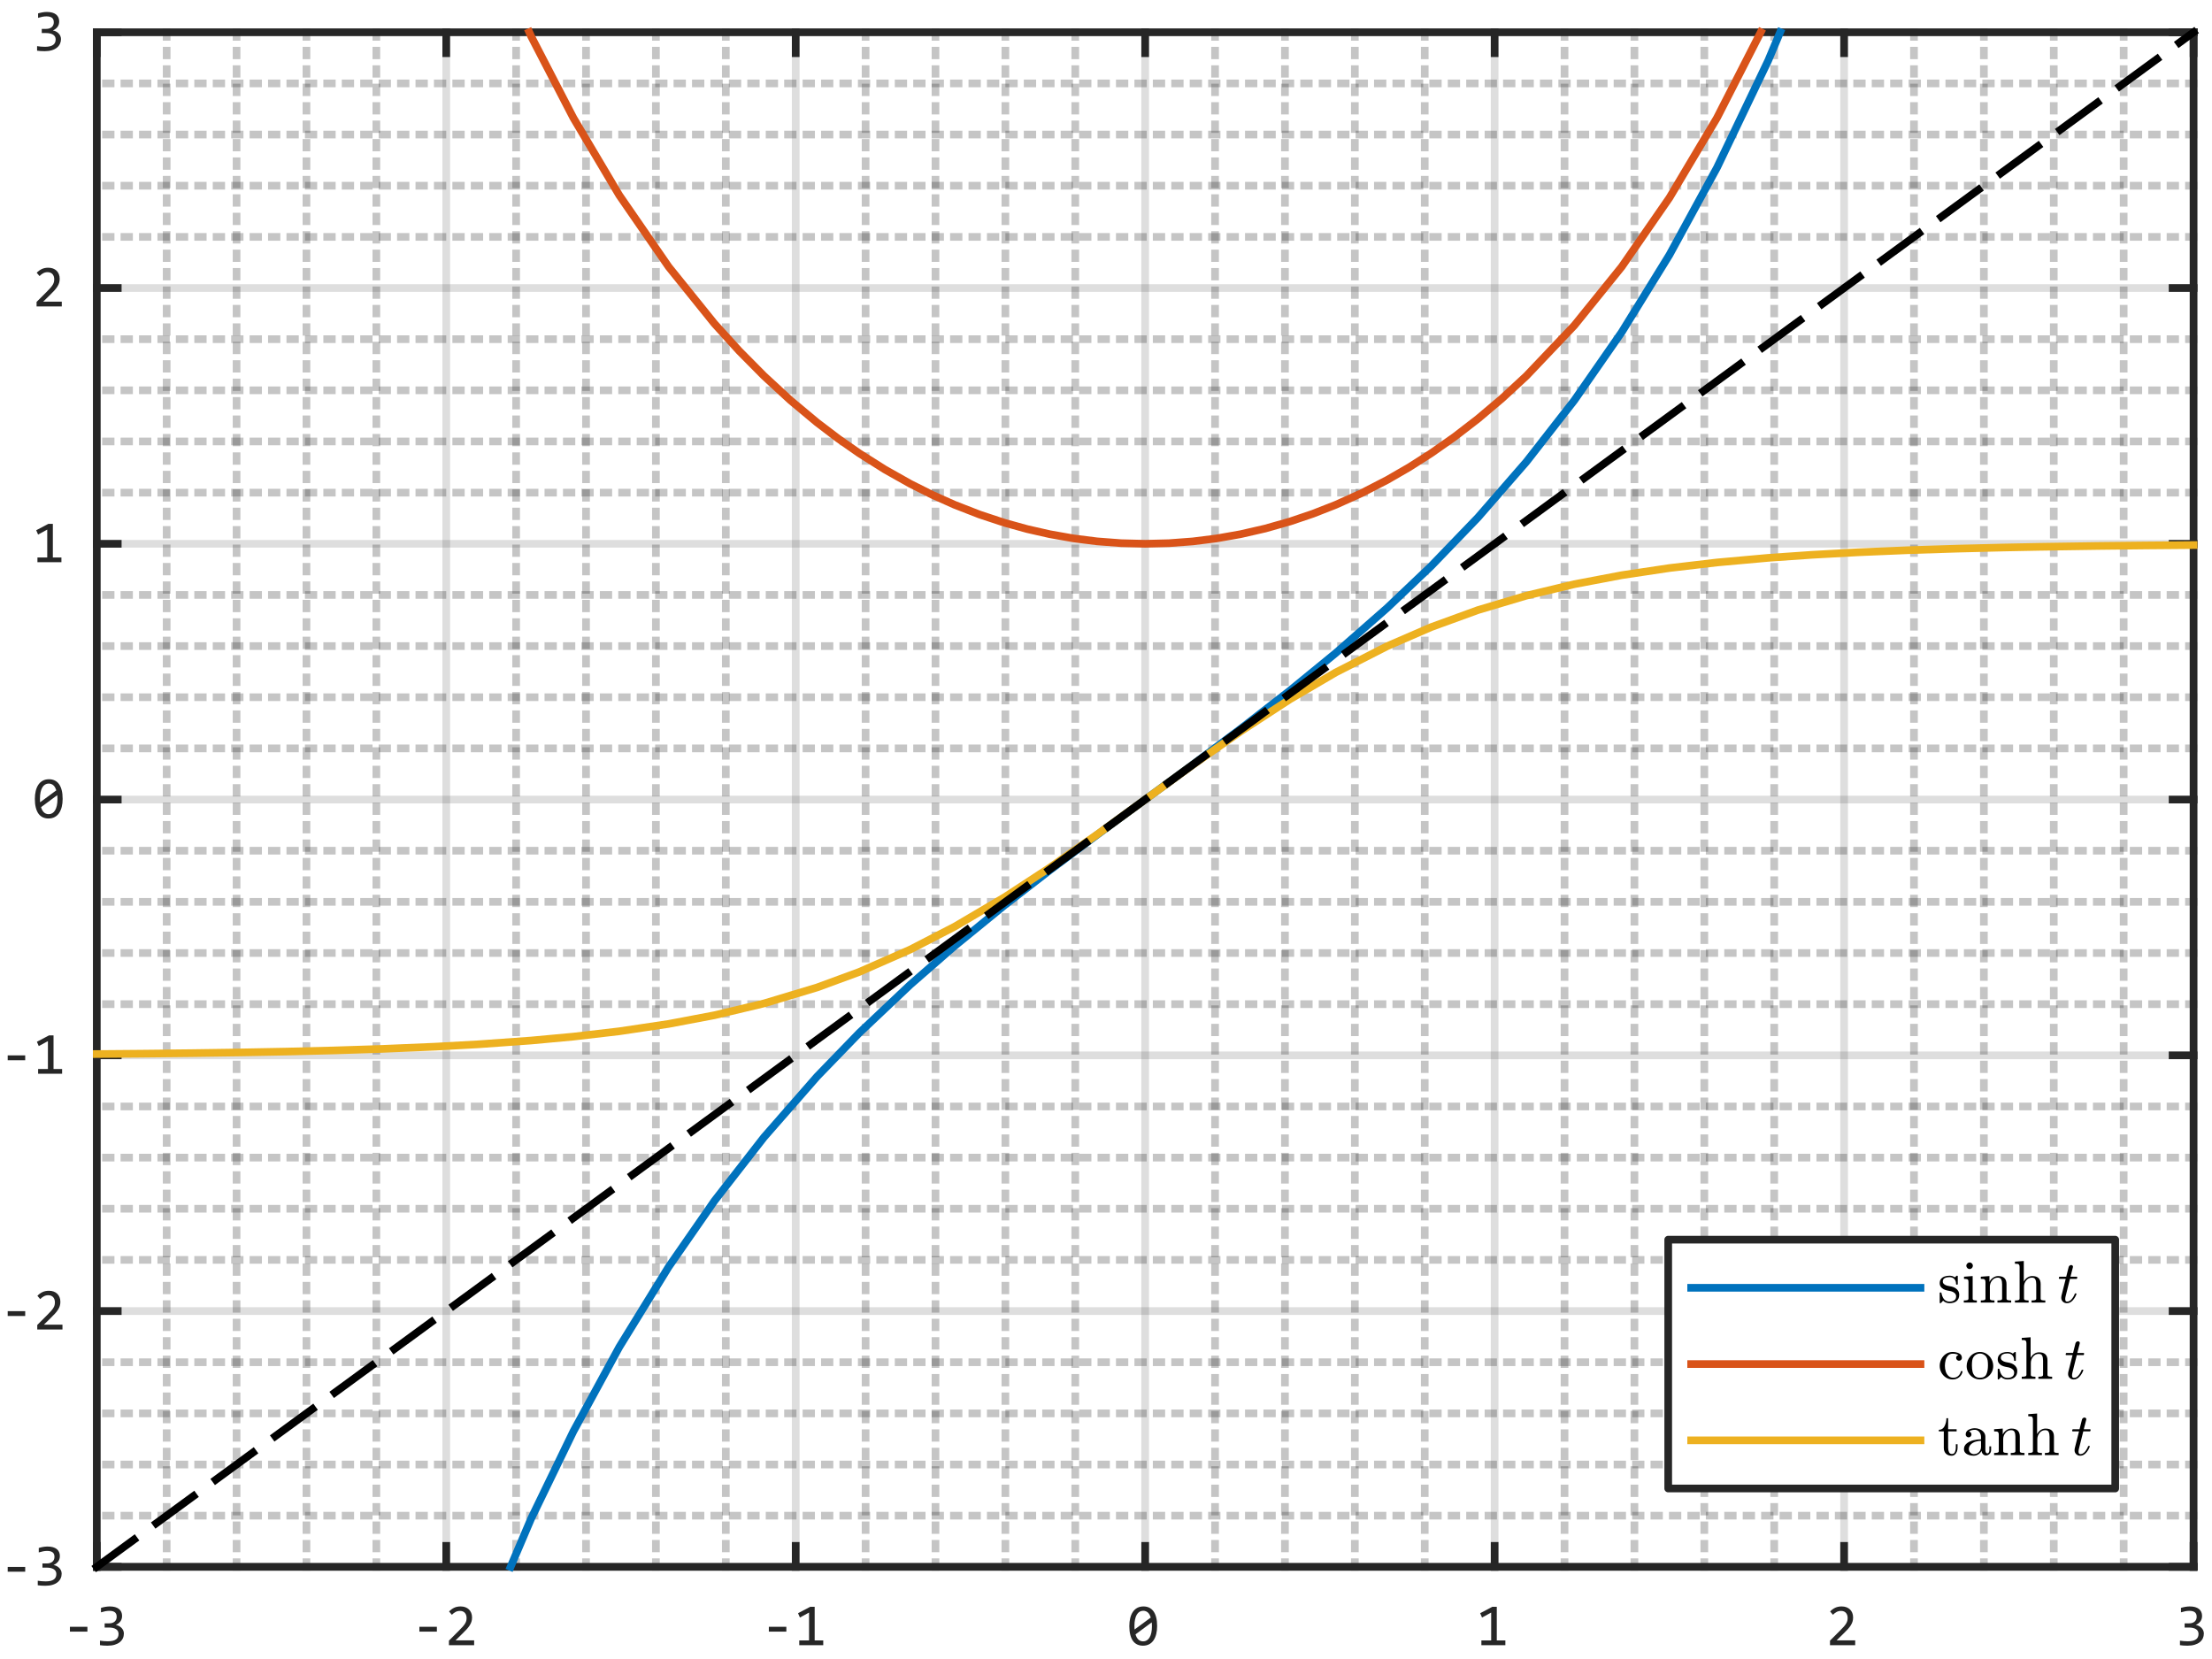 <?xml version="1.0"?>
<!DOCTYPE svg PUBLIC '-//W3C//DTD SVG 1.0//EN'
          'http://www.w3.org/TR/2001/REC-SVG-20010904/DTD/svg10.dtd'>
<svg xmlns:xlink="http://www.w3.org/1999/xlink" style="fill-opacity:1; color-rendering:auto; color-interpolation:auto; stroke:black; text-rendering:auto; stroke-linecap:square; stroke-miterlimit:10; stroke-opacity:1; shape-rendering:auto; fill:black; stroke-dasharray:none; font-weight:normal; stroke-width:1; font-family:'Dialog'; font-style:normal; stroke-linejoin:miter; font-size:12px; stroke-dashoffset:0; image-rendering:auto;" width="480" height="360" xmlns="http://www.w3.org/2000/svg"
><rect width="100%" height="100%" fill="#333333" stroke="none"/><!--Generated by the Batik Graphics2D SVG Generator--><defs id="genericDefs"
  /><g
  ><defs id="defs1"
    ><clipPath clipPathUnits="userSpaceOnUse" id="clipPath1"
      ><path d="M0 0 L480 0 L480 360 L0 360 L0 0 Z"
      /></clipPath
    ></defs
    ><g style="fill:white; stroke:white;"
    ><rect x="0" y="0" width="480" style="clip-path:url(#clipPath1); stroke:none;" height="360"
    /></g
    ><g style="fill:white; text-rendering:optimizeSpeed; color-rendering:optimizeSpeed; image-rendering:optimizeSpeed; shape-rendering:crispEdges; color-interpolation:sRGB; stroke:white;"
    ><rect x="0" width="480" height="360" y="0" style="stroke:none;"
      /><path style="stroke:none;" d="M21 340 L476 340 L476 7 L21 7 Z"
    /></g
    ><g style="fill-opacity:0.251; color-rendering:optimizeQuality; color-interpolation:linearRGB; text-rendering:geometricPrecision; stroke:rgb(26,26,26); stroke-linecap:butt; stroke-miterlimit:1; stroke-opacity:0.251; fill:rgb(26,26,26); stroke-dasharray:1,3; stroke-width:1.667; stroke-linejoin:bevel; image-rendering:optimizeQuality;"
    ><line y2="7" style="fill:none;" x1="36.167" x2="36.167" y1="340"
      /><line y2="7" style="fill:none;" x1="51.333" x2="51.333" y1="340"
      /><line y2="7" style="fill:none;" x1="66.5" x2="66.5" y1="340"
      /><line y2="7" style="fill:none;" x1="81.667" x2="81.667" y1="340"
      /><line y2="7" style="fill:none;" x1="112" x2="112" y1="340"
      /><line y2="7" style="fill:none;" x1="127.167" x2="127.167" y1="340"
      /><line y2="7" style="fill:none;" x1="142.333" x2="142.333" y1="340"
      /><line y2="7" style="fill:none;" x1="157.5" x2="157.5" y1="340"
      /><line y2="7" style="fill:none;" x1="187.833" x2="187.833" y1="340"
      /><line y2="7" style="fill:none;" x1="203" x2="203" y1="340"
      /><line y2="7" style="fill:none;" x1="218.167" x2="218.167" y1="340"
      /><line y2="7" style="fill:none;" x1="233.333" x2="233.333" y1="340"
      /><line y2="7" style="fill:none;" x1="263.667" x2="263.667" y1="340"
      /><line y2="7" style="fill:none;" x1="278.833" x2="278.833" y1="340"
      /><line y2="7" style="fill:none;" x1="294" x2="294" y1="340"
      /><line y2="7" style="fill:none;" x1="309.167" x2="309.167" y1="340"
      /><line y2="7" style="fill:none;" x1="339.5" x2="339.5" y1="340"
      /><line y2="7" style="fill:none;" x1="354.667" x2="354.667" y1="340"
      /><line y2="7" style="fill:none;" x1="369.833" x2="369.833" y1="340"
      /><line y2="7" style="fill:none;" x1="385" x2="385" y1="340"
      /><line y2="7" style="fill:none;" x1="415.333" x2="415.333" y1="340"
      /><line y2="7" style="fill:none;" x1="430.5" x2="430.5" y1="340"
      /><line y2="7" style="fill:none;" x1="445.667" x2="445.667" y1="340"
      /><line y2="7" style="fill:none;" x1="460.833" x2="460.833" y1="340"
    /></g
    ><g style="stroke-linecap:butt; fill-opacity:0.149; fill:rgb(38,38,38); text-rendering:geometricPrecision; color-rendering:optimizeQuality; image-rendering:optimizeQuality; stroke-linejoin:round; color-interpolation:linearRGB; stroke:rgb(38,38,38); stroke-width:1.667; stroke-opacity:0.149;"
    ><line y2="7" style="fill:none;" x1="21" x2="21" y1="340"
      /><line y2="7" style="fill:none;" x1="96.833" x2="96.833" y1="340"
      /><line y2="7" style="fill:none;" x1="172.667" x2="172.667" y1="340"
      /><line y2="7" style="fill:none;" x1="248.5" x2="248.5" y1="340"
      /><line y2="7" style="fill:none;" x1="324.333" x2="324.333" y1="340"
      /><line y2="7" style="fill:none;" x1="400.167" x2="400.167" y1="340"
      /><line y2="7" style="fill:none;" x1="476" x2="476" y1="340"
    /></g
    ><g style="fill-opacity:0.251; color-rendering:optimizeQuality; color-interpolation:linearRGB; text-rendering:geometricPrecision; stroke:rgb(26,26,26); stroke-linecap:butt; stroke-miterlimit:1; stroke-opacity:0.251; fill:rgb(26,26,26); stroke-dasharray:1,3; stroke-width:1.667; stroke-linejoin:bevel; image-rendering:optimizeQuality;"
    ><line y2="328.9" style="fill:none;" x1="476" x2="21" y1="328.9"
      /><line y2="317.8" style="fill:none;" x1="476" x2="21" y1="317.8"
      /><line y2="306.7" style="fill:none;" x1="476" x2="21" y1="306.7"
      /><line y2="295.6" style="fill:none;" x1="476" x2="21" y1="295.6"
      /><line y2="273.4" style="fill:none;" x1="476" x2="21" y1="273.4"
      /><line y2="262.3" style="fill:none;" x1="476" x2="21" y1="262.3"
      /><line y2="251.2" style="fill:none;" x1="476" x2="21" y1="251.2"
      /><line y2="240.1" style="fill:none;" x1="476" x2="21" y1="240.1"
      /><line y2="217.9" style="fill:none;" x1="476" x2="21" y1="217.9"
      /><line y2="206.8" style="fill:none;" x1="476" x2="21" y1="206.8"
      /><line y2="195.7" style="fill:none;" x1="476" x2="21" y1="195.7"
      /><line y2="184.6" style="fill:none;" x1="476" x2="21" y1="184.6"
      /><line y2="162.4" style="fill:none;" x1="476" x2="21" y1="162.4"
      /><line y2="151.3" style="fill:none;" x1="476" x2="21" y1="151.3"
      /><line y2="140.2" style="fill:none;" x1="476" x2="21" y1="140.2"
      /><line y2="129.1" style="fill:none;" x1="476" x2="21" y1="129.1"
      /><line y2="106.9" style="fill:none;" x1="476" x2="21" y1="106.9"
      /><line y2="95.8" style="fill:none;" x1="476" x2="21" y1="95.8"
      /><line y2="84.7" style="fill:none;" x1="476" x2="21" y1="84.7"
      /><line y2="73.6" style="fill:none;" x1="476" x2="21" y1="73.6"
      /><line y2="51.4" style="fill:none;" x1="476" x2="21" y1="51.4"
      /><line y2="40.3" style="fill:none;" x1="476" x2="21" y1="40.3"
      /><line y2="29.2" style="fill:none;" x1="476" x2="21" y1="29.2"
      /><line y2="18.1" style="fill:none;" x1="476" x2="21" y1="18.1"
    /></g
    ><g style="stroke-linecap:butt; fill-opacity:0.149; fill:rgb(38,38,38); text-rendering:geometricPrecision; color-rendering:optimizeQuality; image-rendering:optimizeQuality; stroke-linejoin:round; color-interpolation:linearRGB; stroke:rgb(38,38,38); stroke-width:1.667; stroke-opacity:0.149;"
    ><line y2="340" style="fill:none;" x1="476" x2="21" y1="340"
      /><line y2="284.5" style="fill:none;" x1="476" x2="21" y1="284.5"
      /><line y2="229" style="fill:none;" x1="476" x2="21" y1="229"
      /><line y2="173.5" style="fill:none;" x1="476" x2="21" y1="173.5"
      /><line y2="118" style="fill:none;" x1="476" x2="21" y1="118"
      /><line y2="62.5" style="fill:none;" x1="476" x2="21" y1="62.5"
      /><line y2="7" style="fill:none;" x1="476" x2="21" y1="7"
      /><line x1="21" x2="476" y1="340" style="stroke-linecap:square; fill-opacity:1; fill:none; stroke-opacity:1;" y2="340"
      /><line x1="21" x2="476" y1="7" style="stroke-linecap:square; fill-opacity:1; fill:none; stroke-opacity:1;" y2="7"
      /><line x1="21" x2="21" y1="340" style="stroke-linecap:square; fill-opacity:1; fill:none; stroke-opacity:1;" y2="335.45"
      /><line x1="96.833" x2="96.833" y1="340" style="stroke-linecap:square; fill-opacity:1; fill:none; stroke-opacity:1;" y2="335.45"
      /><line x1="172.667" x2="172.667" y1="340" style="stroke-linecap:square; fill-opacity:1; fill:none; stroke-opacity:1;" y2="335.45"
      /><line x1="248.5" x2="248.5" y1="340" style="stroke-linecap:square; fill-opacity:1; fill:none; stroke-opacity:1;" y2="335.45"
      /><line x1="324.333" x2="324.333" y1="340" style="stroke-linecap:square; fill-opacity:1; fill:none; stroke-opacity:1;" y2="335.45"
      /><line x1="400.167" x2="400.167" y1="340" style="stroke-linecap:square; fill-opacity:1; fill:none; stroke-opacity:1;" y2="335.45"
      /><line x1="476" x2="476" y1="340" style="stroke-linecap:square; fill-opacity:1; fill:none; stroke-opacity:1;" y2="335.45"
      /><line x1="21" x2="21" y1="7" style="stroke-linecap:square; fill-opacity:1; fill:none; stroke-opacity:1;" y2="11.55"
      /><line x1="96.833" x2="96.833" y1="7" style="stroke-linecap:square; fill-opacity:1; fill:none; stroke-opacity:1;" y2="11.55"
      /><line x1="172.667" x2="172.667" y1="7" style="stroke-linecap:square; fill-opacity:1; fill:none; stroke-opacity:1;" y2="11.55"
      /><line x1="248.5" x2="248.5" y1="7" style="stroke-linecap:square; fill-opacity:1; fill:none; stroke-opacity:1;" y2="11.55"
      /><line x1="324.333" x2="324.333" y1="7" style="stroke-linecap:square; fill-opacity:1; fill:none; stroke-opacity:1;" y2="11.55"
      /><line x1="400.167" x2="400.167" y1="7" style="stroke-linecap:square; fill-opacity:1; fill:none; stroke-opacity:1;" y2="11.55"
      /><line x1="476" x2="476" y1="7" style="stroke-linecap:square; fill-opacity:1; fill:none; stroke-opacity:1;" y2="11.55"
    /></g
    ><g transform="translate(21,346)" style="font-size:13px; fill:rgb(38,38,38); text-rendering:geometricPrecision; color-rendering:optimizeQuality; image-rendering:optimizeQuality; font-family:'Consolas'; color-interpolation:linearRGB; stroke:rgb(38,38,38);"
    ><path style="stroke:none;" d="M-2.031 8.062 L-5.828 8.062 L-5.828 7.016 L-2.031 7.016 L-2.031 8.062 ZM5.882 8.484 Q5.882 9.031 5.663 9.508 Q5.444 9.984 4.999 10.344 Q4.554 10.703 3.882 10.906 Q3.21 11.109 2.319 11.109 Q1.819 11.109 1.429 11.078 Q1.038 11.047 0.694 11 L0.694 10.016 Q1.085 10.078 1.522 10.117 Q1.96 10.156 2.413 10.156 Q3.038 10.156 3.476 10.047 Q3.913 9.938 4.194 9.727 Q4.476 9.516 4.601 9.219 Q4.726 8.922 4.726 8.547 Q4.726 8.203 4.577 7.945 Q4.429 7.688 4.155 7.516 Q3.882 7.344 3.491 7.258 Q3.101 7.172 2.647 7.172 L1.71 7.172 L1.71 6.266 L2.663 6.266 Q3.038 6.266 3.343 6.172 Q3.647 6.078 3.866 5.891 Q4.085 5.703 4.202 5.438 Q4.319 5.172 4.319 4.828 Q4.319 4.156 3.913 3.852 Q3.507 3.547 2.726 3.547 Q2.304 3.547 1.858 3.633 Q1.413 3.719 0.913 3.875 L0.913 2.906 Q1.132 2.844 1.374 2.781 Q1.616 2.719 1.858 2.68 Q2.101 2.641 2.343 2.617 Q2.585 2.594 2.804 2.594 Q3.476 2.594 3.976 2.734 Q4.476 2.875 4.811 3.141 Q5.147 3.406 5.319 3.789 Q5.491 4.172 5.491 4.641 Q5.491 5.359 5.124 5.844 Q4.757 6.328 4.116 6.609 Q4.444 6.656 4.757 6.812 Q5.069 6.969 5.319 7.203 Q5.569 7.438 5.726 7.766 Q5.882 8.094 5.882 8.484 Z"
    /></g
    ><g transform="translate(96.833,346)" style="font-size:13px; fill:rgb(38,38,38); text-rendering:geometricPrecision; color-rendering:optimizeQuality; image-rendering:optimizeQuality; font-family:'Consolas'; color-interpolation:linearRGB; stroke:rgb(38,38,38);"
    ><path style="stroke:none;" d="M-2.031 8.062 L-5.828 8.062 L-5.828 7.016 L-2.031 7.016 L-2.031 8.062 ZM6.054 11 L0.585 11 L0.585 10.016 L2.726 7.875 Q3.257 7.359 3.585 6.977 Q3.913 6.594 4.101 6.281 Q4.288 5.969 4.351 5.688 Q4.413 5.406 4.413 5.078 Q4.413 4.781 4.327 4.508 Q4.241 4.234 4.069 4.023 Q3.897 3.812 3.624 3.688 Q3.351 3.562 2.976 3.562 Q2.444 3.562 2.015 3.797 Q1.585 4.031 1.226 4.406 L0.616 3.688 Q1.085 3.188 1.694 2.891 Q2.304 2.594 3.116 2.594 Q3.679 2.594 4.132 2.758 Q4.585 2.922 4.913 3.234 Q5.241 3.547 5.421 3.992 Q5.601 4.438 5.601 5 Q5.601 5.484 5.476 5.891 Q5.351 6.297 5.093 6.703 Q4.835 7.109 4.444 7.539 Q4.054 7.969 3.522 8.484 L2.022 9.953 L6.054 9.953 L6.054 11 Z"
    /></g
    ><g transform="translate(172.667,346)" style="font-size:13px; fill:rgb(38,38,38); text-rendering:geometricPrecision; color-rendering:optimizeQuality; image-rendering:optimizeQuality; font-family:'Consolas'; color-interpolation:linearRGB; stroke:rgb(38,38,38);"
    ><path style="stroke:none;" d="M-2.031 8.062 L-5.828 8.062 L-5.828 7.016 L-2.031 7.016 L-2.031 8.062 ZM5.976 11 L0.772 11 L0.772 9.969 L2.897 9.969 L2.897 3.922 L0.913 5 L0.507 4.062 L3.147 2.672 L4.116 2.672 L4.116 9.969 L5.976 9.969 L5.976 11 Z"
    /></g
    ><g transform="translate(248.5,346)" style="font-size:13px; fill:rgb(38,38,38); text-rendering:geometricPrecision; color-rendering:optimizeQuality; image-rendering:optimizeQuality; font-family:'Consolas'; color-interpolation:linearRGB; stroke:rgb(38,38,38);"
    ><path style="stroke:none;" d="M2.594 6.859 Q2.594 7.812 2.398 8.594 Q2.203 9.375 1.82 9.938 Q1.438 10.5 0.859 10.805 Q0.281 11.109 -0.484 11.109 Q-1.156 11.109 -1.703 10.859 Q-2.25 10.609 -2.633 10.094 Q-3.016 9.578 -3.227 8.766 Q-3.438 7.953 -3.438 6.859 Q-3.438 5.906 -3.242 5.117 Q-3.047 4.328 -2.664 3.766 Q-2.281 3.203 -1.703 2.898 Q-1.125 2.594 -0.359 2.594 Q0.297 2.594 0.844 2.844 Q1.391 3.094 1.781 3.617 Q2.172 4.141 2.383 4.945 Q2.594 5.75 2.594 6.859 ZM1.469 6.891 Q1.469 6.672 1.453 6.461 Q1.438 6.25 1.422 6.047 L-2.094 8.656 Q-2 8.984 -1.852 9.266 Q-1.703 9.547 -1.5 9.75 Q-1.297 9.953 -1.031 10.062 Q-0.766 10.172 -0.422 10.172 Q0 10.172 0.352 9.961 Q0.703 9.75 0.953 9.336 Q1.203 8.922 1.336 8.312 Q1.469 7.703 1.469 6.891 ZM-2.328 6.812 Q-2.328 7.016 -2.32 7.211 Q-2.312 7.406 -2.297 7.594 L1.219 5 Q1.109 4.672 0.969 4.406 Q0.828 4.141 0.625 3.945 Q0.422 3.75 0.156 3.641 Q-0.109 3.531 -0.422 3.531 Q-0.859 3.531 -1.211 3.742 Q-1.562 3.953 -1.812 4.367 Q-2.062 4.781 -2.195 5.398 Q-2.328 6.016 -2.328 6.812 Z"
    /></g
    ><g transform="translate(324.333,346)" style="font-size:13px; fill:rgb(38,38,38); text-rendering:geometricPrecision; color-rendering:optimizeQuality; image-rendering:optimizeQuality; font-family:'Consolas'; color-interpolation:linearRGB; stroke:rgb(38,38,38);"
    ><path style="stroke:none;" d="M2.328 11 L-2.875 11 L-2.875 9.969 L-0.75 9.969 L-0.75 3.922 L-2.734 5 L-3.141 4.062 L-0.5 2.672 L0.469 2.672 L0.469 9.969 L2.328 9.969 L2.328 11 Z"
    /></g
    ><g transform="translate(400.167,346)" style="font-size:13px; fill:rgb(38,38,38); text-rendering:geometricPrecision; color-rendering:optimizeQuality; image-rendering:optimizeQuality; font-family:'Consolas'; color-interpolation:linearRGB; stroke:rgb(38,38,38);"
    ><path style="stroke:none;" d="M2.406 11 L-3.062 11 L-3.062 10.016 L-0.922 7.875 Q-0.391 7.359 -0.062 6.977 Q0.266 6.594 0.453 6.281 Q0.641 5.969 0.703 5.688 Q0.766 5.406 0.766 5.078 Q0.766 4.781 0.68 4.508 Q0.594 4.234 0.422 4.023 Q0.25 3.812 -0.023 3.688 Q-0.297 3.562 -0.672 3.562 Q-1.203 3.562 -1.633 3.797 Q-2.062 4.031 -2.422 4.406 L-3.031 3.688 Q-2.562 3.188 -1.953 2.891 Q-1.344 2.594 -0.531 2.594 Q0.031 2.594 0.484 2.758 Q0.938 2.922 1.266 3.234 Q1.594 3.547 1.773 3.992 Q1.953 4.438 1.953 5 Q1.953 5.484 1.828 5.891 Q1.703 6.297 1.445 6.703 Q1.188 7.109 0.797 7.539 Q0.406 7.969 -0.125 8.484 L-1.625 9.953 L2.406 9.953 L2.406 11 Z"
    /></g
    ><g transform="translate(476,346)" style="font-size:13px; fill:rgb(38,38,38); text-rendering:geometricPrecision; color-rendering:optimizeQuality; image-rendering:optimizeQuality; font-family:'Consolas'; color-interpolation:linearRGB; stroke:rgb(38,38,38);"
    ><path style="stroke:none;" d="M2.234 8.484 Q2.234 9.031 2.016 9.508 Q1.797 9.984 1.352 10.344 Q0.906 10.703 0.234 10.906 Q-0.438 11.109 -1.328 11.109 Q-1.828 11.109 -2.219 11.078 Q-2.609 11.047 -2.953 11 L-2.953 10.016 Q-2.562 10.078 -2.125 10.117 Q-1.688 10.156 -1.234 10.156 Q-0.609 10.156 -0.172 10.047 Q0.266 9.938 0.547 9.727 Q0.828 9.516 0.953 9.219 Q1.078 8.922 1.078 8.547 Q1.078 8.203 0.93 7.945 Q0.781 7.688 0.508 7.516 Q0.234 7.344 -0.156 7.258 Q-0.547 7.172 -1 7.172 L-1.938 7.172 L-1.938 6.266 L-0.984 6.266 Q-0.609 6.266 -0.305 6.172 Q0 6.078 0.219 5.891 Q0.438 5.703 0.555 5.438 Q0.672 5.172 0.672 4.828 Q0.672 4.156 0.266 3.852 Q-0.141 3.547 -0.922 3.547 Q-1.344 3.547 -1.789 3.633 Q-2.234 3.719 -2.734 3.875 L-2.734 2.906 Q-2.516 2.844 -2.273 2.781 Q-2.031 2.719 -1.789 2.68 Q-1.547 2.641 -1.305 2.617 Q-1.062 2.594 -0.844 2.594 Q-0.172 2.594 0.328 2.734 Q0.828 2.875 1.164 3.141 Q1.5 3.406 1.672 3.789 Q1.844 4.172 1.844 4.641 Q1.844 5.359 1.477 5.844 Q1.109 6.328 0.469 6.609 Q0.797 6.656 1.109 6.812 Q1.422 6.969 1.672 7.203 Q1.922 7.438 2.078 7.766 Q2.234 8.094 2.234 8.484 Z"
    /></g
    ><g style="fill:rgb(38,38,38); text-rendering:geometricPrecision; color-rendering:optimizeQuality; image-rendering:optimizeQuality; stroke-linejoin:round; color-interpolation:linearRGB; stroke:rgb(38,38,38); stroke-width:1.667;"
    ><line y2="7" style="fill:none;" x1="21" x2="21" y1="340"
      /><line y2="7" style="fill:none;" x1="476" x2="476" y1="340"
      /><line y2="340" style="fill:none;" x1="21" x2="25.55" y1="340"
      /><line y2="284.5" style="fill:none;" x1="21" x2="25.55" y1="284.5"
      /><line y2="229" style="fill:none;" x1="21" x2="25.55" y1="229"
      /><line y2="173.5" style="fill:none;" x1="21" x2="25.55" y1="173.5"
      /><line y2="118" style="fill:none;" x1="21" x2="25.55" y1="118"
      /><line y2="62.5" style="fill:none;" x1="21" x2="25.55" y1="62.5"
      /><line y2="7" style="fill:none;" x1="21" x2="25.55" y1="7"
      /><line y2="340" style="fill:none;" x1="476" x2="471.45" y1="340"
      /><line y2="284.5" style="fill:none;" x1="476" x2="471.45" y1="284.5"
      /><line y2="229" style="fill:none;" x1="476" x2="471.45" y1="229"
      /><line y2="173.5" style="fill:none;" x1="476" x2="471.45" y1="173.5"
      /><line y2="118" style="fill:none;" x1="476" x2="471.45" y1="118"
      /><line y2="62.5" style="fill:none;" x1="476" x2="471.45" y1="62.5"
      /><line y2="7" style="fill:none;" x1="476" x2="471.45" y1="7"
    /></g
    ><g transform="translate(15,340)" style="font-size:13px; fill:rgb(38,38,38); text-rendering:geometricPrecision; color-rendering:optimizeQuality; image-rendering:optimizeQuality; font-family:'Consolas'; color-interpolation:linearRGB; stroke:rgb(38,38,38);"
    ><path style="stroke:none;" d="M-9.531 1.062 L-13.328 1.062 L-13.328 0.016 L-9.531 0.016 L-9.531 1.062 ZM-1.618 1.484 Q-1.618 2.031 -1.837 2.508 Q-2.056 2.984 -2.501 3.344 Q-2.946 3.703 -3.618 3.906 Q-4.29 4.109 -5.181 4.109 Q-5.681 4.109 -6.071 4.078 Q-6.462 4.047 -6.806 4 L-6.806 3.016 Q-6.415 3.078 -5.978 3.117 Q-5.54 3.156 -5.087 3.156 Q-4.462 3.156 -4.024 3.047 Q-3.587 2.938 -3.306 2.727 Q-3.024 2.516 -2.899 2.219 Q-2.774 1.922 -2.774 1.547 Q-2.774 1.203 -2.923 0.945 Q-3.071 0.688 -3.345 0.516 Q-3.618 0.344 -4.009 0.258 Q-4.399 0.172 -4.853 0.172 L-5.79 0.172 L-5.79 -0.734 L-4.837 -0.734 Q-4.462 -0.734 -4.157 -0.828 Q-3.853 -0.922 -3.634 -1.109 Q-3.415 -1.297 -3.298 -1.562 Q-3.181 -1.828 -3.181 -2.172 Q-3.181 -2.844 -3.587 -3.148 Q-3.993 -3.453 -4.774 -3.453 Q-5.196 -3.453 -5.642 -3.367 Q-6.087 -3.281 -6.587 -3.125 L-6.587 -4.094 Q-6.368 -4.156 -6.126 -4.219 Q-5.884 -4.281 -5.642 -4.32 Q-5.399 -4.359 -5.157 -4.383 Q-4.915 -4.406 -4.696 -4.406 Q-4.024 -4.406 -3.524 -4.266 Q-3.024 -4.125 -2.688 -3.859 Q-2.353 -3.594 -2.181 -3.211 Q-2.009 -2.828 -2.009 -2.359 Q-2.009 -1.641 -2.376 -1.156 Q-2.743 -0.672 -3.384 -0.391 Q-3.056 -0.344 -2.743 -0.188 Q-2.431 -0.031 -2.181 0.203 Q-1.931 0.438 -1.774 0.766 Q-1.618 1.094 -1.618 1.484 Z"
    /></g
    ><g transform="translate(15,284.5)" style="font-size:13px; fill:rgb(38,38,38); text-rendering:geometricPrecision; color-rendering:optimizeQuality; image-rendering:optimizeQuality; font-family:'Consolas'; color-interpolation:linearRGB; stroke:rgb(38,38,38);"
    ><path style="stroke:none;" d="M-9.531 1.062 L-13.328 1.062 L-13.328 0.016 L-9.531 0.016 L-9.531 1.062 ZM-1.446 4 L-6.915 4 L-6.915 3.016 L-4.774 0.875 Q-4.243 0.359 -3.915 -0.023 Q-3.587 -0.406 -3.399 -0.719 Q-3.212 -1.031 -3.149 -1.312 Q-3.087 -1.594 -3.087 -1.922 Q-3.087 -2.219 -3.173 -2.492 Q-3.259 -2.766 -3.431 -2.977 Q-3.603 -3.188 -3.876 -3.312 Q-4.149 -3.438 -4.524 -3.438 Q-5.056 -3.438 -5.485 -3.203 Q-5.915 -2.969 -6.274 -2.594 L-6.884 -3.312 Q-6.415 -3.812 -5.806 -4.109 Q-5.196 -4.406 -4.384 -4.406 Q-3.821 -4.406 -3.368 -4.242 Q-2.915 -4.078 -2.587 -3.766 Q-2.259 -3.453 -2.079 -3.008 Q-1.899 -2.562 -1.899 -2 Q-1.899 -1.516 -2.024 -1.109 Q-2.149 -0.703 -2.407 -0.297 Q-2.665 0.109 -3.056 0.539 Q-3.446 0.969 -3.978 1.484 L-5.478 2.953 L-1.446 2.953 L-1.446 4 Z"
    /></g
    ><g transform="translate(15,229)" style="font-size:13px; fill:rgb(38,38,38); text-rendering:geometricPrecision; color-rendering:optimizeQuality; image-rendering:optimizeQuality; font-family:'Consolas'; color-interpolation:linearRGB; stroke:rgb(38,38,38);"
    ><path style="stroke:none;" d="M-9.531 1.062 L-13.328 1.062 L-13.328 0.016 L-9.531 0.016 L-9.531 1.062 ZM-1.524 4 L-6.728 4 L-6.728 2.969 L-4.603 2.969 L-4.603 -3.078 L-6.587 -2 L-6.993 -2.938 L-4.353 -4.328 L-3.384 -4.328 L-3.384 2.969 L-1.524 2.969 L-1.524 4 Z"
    /></g
    ><g transform="translate(15,173.5)" style="font-size:13px; fill:rgb(38,38,38); text-rendering:geometricPrecision; color-rendering:optimizeQuality; image-rendering:optimizeQuality; font-family:'Consolas'; color-interpolation:linearRGB; stroke:rgb(38,38,38);"
    ><path style="stroke:none;" d="M-1.406 -0.141 Q-1.406 0.812 -1.602 1.594 Q-1.797 2.375 -2.18 2.938 Q-2.562 3.5 -3.141 3.805 Q-3.719 4.109 -4.484 4.109 Q-5.156 4.109 -5.703 3.859 Q-6.25 3.609 -6.633 3.094 Q-7.016 2.578 -7.227 1.766 Q-7.438 0.953 -7.438 -0.141 Q-7.438 -1.094 -7.242 -1.883 Q-7.047 -2.672 -6.664 -3.234 Q-6.281 -3.797 -5.703 -4.102 Q-5.125 -4.406 -4.359 -4.406 Q-3.703 -4.406 -3.156 -4.156 Q-2.609 -3.906 -2.219 -3.383 Q-1.828 -2.859 -1.617 -2.055 Q-1.406 -1.25 -1.406 -0.141 ZM-2.531 -0.109 Q-2.531 -0.328 -2.547 -0.539 Q-2.562 -0.75 -2.578 -0.953 L-6.094 1.656 Q-6 1.984 -5.852 2.266 Q-5.703 2.547 -5.5 2.75 Q-5.297 2.953 -5.031 3.062 Q-4.766 3.172 -4.422 3.172 Q-4 3.172 -3.648 2.961 Q-3.297 2.75 -3.047 2.336 Q-2.797 1.922 -2.664 1.312 Q-2.531 0.703 -2.531 -0.109 ZM-6.328 -0.188 Q-6.328 0.016 -6.32 0.211 Q-6.312 0.406 -6.297 0.594 L-2.781 -2 Q-2.891 -2.328 -3.031 -2.594 Q-3.172 -2.859 -3.375 -3.055 Q-3.578 -3.25 -3.844 -3.359 Q-4.109 -3.469 -4.422 -3.469 Q-4.859 -3.469 -5.211 -3.258 Q-5.562 -3.047 -5.812 -2.633 Q-6.062 -2.219 -6.195 -1.602 Q-6.328 -0.984 -6.328 -0.188 Z"
    /></g
    ><g transform="translate(15,118)" style="font-size:13px; fill:rgb(38,38,38); text-rendering:geometricPrecision; color-rendering:optimizeQuality; image-rendering:optimizeQuality; font-family:'Consolas'; color-interpolation:linearRGB; stroke:rgb(38,38,38);"
    ><path style="stroke:none;" d="M-1.672 4 L-6.875 4 L-6.875 2.969 L-4.75 2.969 L-4.75 -3.078 L-6.734 -2 L-7.141 -2.938 L-4.5 -4.328 L-3.531 -4.328 L-3.531 2.969 L-1.672 2.969 L-1.672 4 Z"
    /></g
    ><g transform="translate(15,62.5)" style="font-size:13px; fill:rgb(38,38,38); text-rendering:geometricPrecision; color-rendering:optimizeQuality; image-rendering:optimizeQuality; font-family:'Consolas'; color-interpolation:linearRGB; stroke:rgb(38,38,38);"
    ><path style="stroke:none;" d="M-1.594 4 L-7.062 4 L-7.062 3.016 L-4.922 0.875 Q-4.391 0.359 -4.062 -0.023 Q-3.734 -0.406 -3.547 -0.719 Q-3.359 -1.031 -3.297 -1.312 Q-3.234 -1.594 -3.234 -1.922 Q-3.234 -2.219 -3.32 -2.492 Q-3.406 -2.766 -3.578 -2.977 Q-3.75 -3.188 -4.023 -3.312 Q-4.297 -3.438 -4.672 -3.438 Q-5.203 -3.438 -5.633 -3.203 Q-6.062 -2.969 -6.422 -2.594 L-7.031 -3.312 Q-6.562 -3.812 -5.953 -4.109 Q-5.344 -4.406 -4.531 -4.406 Q-3.969 -4.406 -3.516 -4.242 Q-3.062 -4.078 -2.734 -3.766 Q-2.406 -3.453 -2.227 -3.008 Q-2.047 -2.562 -2.047 -2 Q-2.047 -1.516 -2.172 -1.109 Q-2.297 -0.703 -2.555 -0.297 Q-2.812 0.109 -3.203 0.539 Q-3.594 0.969 -4.125 1.484 L-5.625 2.953 L-1.594 2.953 L-1.594 4 Z"
    /></g
    ><g transform="translate(15,7)" style="font-size:13px; fill:rgb(38,38,38); text-rendering:geometricPrecision; color-rendering:optimizeQuality; image-rendering:optimizeQuality; font-family:'Consolas'; color-interpolation:linearRGB; stroke:rgb(38,38,38);"
    ><path style="stroke:none;" d="M-1.766 1.484 Q-1.766 2.031 -1.984 2.508 Q-2.203 2.984 -2.648 3.344 Q-3.094 3.703 -3.766 3.906 Q-4.438 4.109 -5.328 4.109 Q-5.828 4.109 -6.219 4.078 Q-6.609 4.047 -6.953 4 L-6.953 3.016 Q-6.562 3.078 -6.125 3.117 Q-5.688 3.156 -5.234 3.156 Q-4.609 3.156 -4.172 3.047 Q-3.734 2.938 -3.453 2.727 Q-3.172 2.516 -3.047 2.219 Q-2.922 1.922 -2.922 1.547 Q-2.922 1.203 -3.07 0.945 Q-3.219 0.688 -3.492 0.516 Q-3.766 0.344 -4.156 0.258 Q-4.547 0.172 -5 0.172 L-5.938 0.172 L-5.938 -0.734 L-4.984 -0.734 Q-4.609 -0.734 -4.305 -0.828 Q-4 -0.922 -3.781 -1.109 Q-3.562 -1.297 -3.445 -1.562 Q-3.328 -1.828 -3.328 -2.172 Q-3.328 -2.844 -3.734 -3.148 Q-4.141 -3.453 -4.922 -3.453 Q-5.344 -3.453 -5.789 -3.367 Q-6.234 -3.281 -6.734 -3.125 L-6.734 -4.094 Q-6.516 -4.156 -6.273 -4.219 Q-6.031 -4.281 -5.789 -4.32 Q-5.547 -4.359 -5.305 -4.383 Q-5.062 -4.406 -4.844 -4.406 Q-4.172 -4.406 -3.672 -4.266 Q-3.172 -4.125 -2.836 -3.859 Q-2.5 -3.594 -2.328 -3.211 Q-2.156 -2.828 -2.156 -2.359 Q-2.156 -1.641 -2.523 -1.156 Q-2.891 -0.672 -3.531 -0.391 Q-3.203 -0.344 -2.891 -0.188 Q-2.578 -0.031 -2.328 0.203 Q-2.078 0.438 -1.922 0.766 Q-1.766 1.094 -1.766 1.484 Z"
    /></g
    ><g style="stroke-linecap:butt; fill:rgb(0,114,189); text-rendering:geometricPrecision; color-rendering:optimizeQuality; image-rendering:optimizeQuality; stroke-linejoin:round; color-interpolation:linearRGB; stroke:rgb(0,114,189); stroke-width:1.667;"
    ><path d="M110.795 340.013 L115.252 329.542 L124.409 310.634 L134.385 292.304 L145.091 274.917 L155.032 260.591 L165.773 246.79 L177.308 233.601 L186.454 224.148 L197.545 213.662 L207.136 205.296 L218.021 196.412 L227.818 188.825 L238.063 181.162 L248.5 173.5 L258.844 165.906 L269.182 158.175 L279.934 149.83 L289.864 141.704 L301.033 131.903 L310.545 122.852 L320.709 112.297 L331.227 100.21 L341.636 86.861 L351.909 72.083 L362.258 55.311 L372.591 36.366 L383.686 13.173 L386.289 6.987" style="fill:none; fill-rule:evenodd;"
      /><path d="M114.851 6.987 L115.252 7.882 L124.409 25.561 L134.385 42.371 L145.091 57.89 L155.032 70.228 L160.402 76.142 L165.773 81.567 L171.54 86.881 L177.308 91.693 L181.881 95.171 L186.454 98.364 L192 101.87 L197.545 104.993 L202.341 107.397 L207.136 109.537 L212.579 111.656 L218.021 113.457 L222.919 114.812 L227.818 115.923 L232.941 116.828 L238.063 117.474 L243.282 117.868 L248.5 118 L253.672 117.871 L258.844 117.483 L264.013 116.835 L269.182 115.923 L274.558 114.691 L279.934 113.163 L284.899 111.483 L289.864 109.537 L295.449 107.02 L301.033 104.142 L305.789 101.395 L310.545 98.364 L315.627 94.799 L320.709 90.88 L325.968 86.433 L331.227 81.567 L341.636 70.609 L351.909 57.89 L362.258 42.929 L372.591 25.561 L382.078 6.987" style="fill:none; fill-rule:evenodd; stroke:rgb(217,83,25);"
      /><path d="M21 228.726 L30.489 228.648 L41.682 228.527 L52.508 228.372 L62.364 228.187 L72.51 227.94 L83.045 227.605 L94.456 227.123 L103.727 226.614 L115.252 225.791 L124.409 224.946 L134.385 223.784 L145.091 222.186 L155.032 220.304 L165.773 217.745 L177.308 214.274 L186.454 210.911 L197.545 206.037 L207.136 201.089 L218.021 194.679 L227.818 188.272 L238.063 181.09 L248.5 173.5 L258.844 165.976 L269.182 158.728 L279.934 151.728 L289.864 145.911 L301.033 140.214 L310.545 136.089 L320.709 132.387 L331.227 129.255 L341.636 126.766 L351.909 124.814 L362.258 123.263 L372.591 122.054 L383.686 121.053 L393.273 120.386 L403.126 119.849 L413.955 119.395 L424.806 119.052 L434.636 118.813 L442.442 118.663 L455.318 118.473 L465.467 118.362 L476 118.275" style="fill:none; fill-rule:evenodd; stroke:rgb(237,177,32);"
    /></g
    ><g style="stroke-linecap:butt; text-rendering:geometricPrecision; color-rendering:optimizeQuality; image-rendering:optimizeQuality; stroke-linejoin:bevel; stroke-dasharray:10,6; color-interpolation:linearRGB; stroke-width:1.667; stroke-miterlimit:1;"
    ><path d="M21 340 L30.489 333.055 L41.682 324.864 L52.508 316.94 L62.364 309.727 L72.51 302.302 L83.045 294.591 L94.456 286.24 L103.727 279.454 L115.252 271.02 L124.409 264.318 L134.385 257.017 L145.091 249.182 L155.032 241.906 L165.773 234.046 L177.308 225.603 L186.454 218.909 L197.545 210.792 L207.136 203.773 L218.021 195.807 L227.818 188.636 L238.063 181.138 L248.5 173.5 L258.844 165.93 L269.182 158.364 L279.934 150.495 L289.864 143.227 L301.033 135.053 L310.545 128.091 L320.709 120.653 L331.227 112.954 L341.636 105.337 L351.909 97.818 L362.258 90.244 L372.591 82.682 L383.686 74.562 L393.273 67.546 L403.126 60.334 L413.955 52.409 L424.806 44.467 L434.636 37.273 L442.442 31.56 L455.318 22.136 L465.467 14.709 L476 7" style="fill:none; fill-rule:evenodd;"
    /></g
    ><g style="fill:white; text-rendering:optimizeSpeed; color-rendering:optimizeSpeed; image-rendering:optimizeSpeed; shape-rendering:crispEdges; color-interpolation:sRGB; stroke:white;"
    ><path style="stroke:none;" d="M362 323 L362 269 L459 269 L459 323 Z"
    /></g
    ><g transform="translate(420.476,279.452)" style="font-size:13px; text-rendering:geometricPrecision; color-rendering:optimizeQuality; image-rendering:optimizeQuality; font-family:'mwa_cmr10'; color-interpolation:linearRGB;"
    ><path style="stroke:none;" d="M0.438 3.231 L0.438 1.122 Q0.438 1.012 0.547 1.012 L0.703 1.012 Q0.781 1.012 0.812 1.122 Q1.172 2.997 2.562 2.997 Q3.172 2.997 3.586 2.723 Q4 2.45 4 1.856 Q4 1.434 3.68 1.145 Q3.359 0.856 2.906 0.747 L2.047 0.575 Q1.609 0.481 1.25 0.286 Q0.891 0.091 0.664 -0.237 Q0.438 -0.566 0.438 -1.003 Q0.438 -1.581 0.734 -1.941 Q1.031 -2.3 1.516 -2.464 Q2 -2.628 2.562 -2.628 Q3.219 -2.628 3.719 -2.269 L4.094 -2.597 Q4.094 -2.628 4.156 -2.628 L4.25 -2.628 Q4.297 -2.628 4.328 -2.589 Q4.359 -2.55 4.359 -2.519 L4.359 -0.816 Q4.359 -0.691 4.25 -0.691 L4.094 -0.691 Q3.984 -0.691 3.984 -0.816 Q3.984 -1.503 3.602 -1.909 Q3.219 -2.316 2.547 -2.316 Q1.969 -2.316 1.539 -2.105 Q1.109 -1.894 1.109 -1.363 Q1.109 -1.003 1.414 -0.769 Q1.719 -0.534 2.141 -0.441 L3.016 -0.269 Q3.453 -0.175 3.844 0.067 Q4.234 0.309 4.453 0.676 Q4.672 1.044 4.672 1.512 Q4.672 1.981 4.516 2.325 Q4.359 2.669 4.07 2.903 Q3.781 3.138 3.383 3.239 Q2.984 3.341 2.562 3.341 Q1.75 3.341 1.172 2.794 L0.688 3.309 Q0.688 3.341 0.625 3.341 L0.547 3.341 Q0.438 3.341 0.438 3.231 Z"
    /></g
    ><g transform="translate(420.476,279.452)" style="font-size:13px; text-rendering:geometricPrecision; color-rendering:optimizeQuality; image-rendering:optimizeQuality; font-family:'mwa_cmr10'; color-interpolation:linearRGB;"
    ><path style="stroke:none;" d="M5.665 3.2 L5.665 2.747 Q6.103 2.747 6.392 2.676 Q6.681 2.606 6.681 2.325 L6.681 -1.222 Q6.681 -1.722 6.486 -1.831 Q6.29 -1.941 5.712 -1.941 L5.712 -2.409 L7.587 -2.55 L7.587 2.325 Q7.587 2.606 7.837 2.676 Q8.087 2.747 8.494 2.747 L8.494 3.2 L5.665 3.2 ZM6.212 -4.784 Q6.212 -5.066 6.431 -5.284 Q6.65 -5.503 6.915 -5.503 Q7.103 -5.503 7.275 -5.402 Q7.447 -5.3 7.54 -5.128 Q7.634 -4.956 7.634 -4.784 Q7.634 -4.503 7.423 -4.284 Q7.212 -4.066 6.915 -4.066 Q6.65 -4.066 6.431 -4.284 Q6.212 -4.503 6.212 -4.784 Z"
      /><path style="stroke:none;" d="M9.354 3.2 L9.354 2.747 Q9.791 2.747 10.08 2.676 Q10.369 2.606 10.369 2.325 L10.369 -1.222 Q10.369 -1.566 10.26 -1.722 Q10.15 -1.878 9.955 -1.909 Q9.76 -1.941 9.354 -1.941 L9.354 -2.409 L11.229 -2.55 L11.229 -1.269 Q11.494 -1.831 12.01 -2.191 Q12.525 -2.55 13.119 -2.55 Q14.025 -2.55 14.479 -2.112 Q14.932 -1.675 14.932 -0.8 L14.932 2.325 Q14.932 2.606 15.213 2.676 Q15.494 2.747 15.947 2.747 L15.947 3.2 L12.963 3.2 L12.963 2.747 Q13.416 2.747 13.697 2.676 Q13.979 2.606 13.979 2.325 L13.979 -0.753 Q13.979 -1.394 13.799 -1.8 Q13.619 -2.206 13.041 -2.206 Q12.291 -2.206 11.807 -1.605 Q11.322 -1.003 11.322 -0.237 L11.322 2.325 Q11.322 2.606 11.604 2.676 Q11.885 2.747 12.322 2.747 L12.322 3.2 L9.354 3.2 Z"
      /><path style="stroke:none;" d="M16.761 3.2 L16.761 2.747 Q17.198 2.747 17.488 2.676 Q17.777 2.606 17.777 2.325 L17.777 -4.487 Q17.777 -4.847 17.667 -5.003 Q17.558 -5.159 17.363 -5.191 Q17.167 -5.222 16.761 -5.222 L16.761 -5.675 L18.683 -5.816 L18.683 -1.347 Q18.964 -1.894 19.448 -2.222 Q19.933 -2.55 20.527 -2.55 Q21.433 -2.55 21.886 -2.112 Q22.339 -1.675 22.339 -0.8 L22.339 2.325 Q22.339 2.606 22.62 2.676 Q22.902 2.747 23.355 2.747 L23.355 3.2 L20.37 3.2 L20.37 2.747 Q20.823 2.747 21.105 2.676 Q21.386 2.606 21.386 2.325 L21.386 -0.753 Q21.386 -1.394 21.206 -1.8 Q21.027 -2.206 20.448 -2.206 Q19.698 -2.206 19.214 -1.605 Q18.73 -1.003 18.73 -0.237 L18.73 2.325 Q18.73 2.606 19.011 2.676 Q19.292 2.747 19.73 2.747 L19.73 3.2 L16.761 3.2 Z"
      /><path style="stroke:none;" d="M26.812 2.153 Q26.812 1.95 26.844 1.778 L27.781 -1.941 L26.422 -1.941 Q26.281 -1.941 26.281 -2.112 Q26.344 -2.409 26.453 -2.409 L27.891 -2.409 L28.422 -4.519 Q28.469 -4.691 28.625 -4.816 Q28.781 -4.941 28.969 -4.941 Q29.125 -4.941 29.242 -4.839 Q29.359 -4.737 29.359 -4.581 Q29.359 -4.534 29.352 -4.511 Q29.344 -4.487 29.344 -4.472 L28.812 -2.409 L30.156 -2.409 Q30.297 -2.409 30.297 -2.237 Q30.281 -2.206 30.266 -2.128 Q30.25 -2.05 30.219 -1.995 Q30.188 -1.941 30.125 -1.941 L28.703 -1.941 L27.766 1.809 Q27.672 2.184 27.672 2.45 Q27.672 2.997 28.062 2.997 Q28.625 2.997 29.07 2.466 Q29.516 1.934 29.75 1.294 Q29.797 1.216 29.844 1.216 L30 1.216 Q30.062 1.216 30.094 1.247 Q30.125 1.278 30.125 1.325 Q30.125 1.356 30.109 1.372 Q29.828 2.153 29.281 2.747 Q28.734 3.341 28.031 3.341 Q27.516 3.341 27.164 3.005 Q26.812 2.669 26.812 2.153 Z"
    /></g
    ><g style="stroke-linecap:butt; fill:rgb(0,114,189); text-rendering:geometricPrecision; color-rendering:optimizeQuality; image-rendering:optimizeQuality; stroke-linejoin:round; color-interpolation:linearRGB; stroke:rgb(0,114,189); stroke-width:1.667;"
    ><line y2="279.452" style="fill:none;" x1="366.977" x2="416.744" y1="279.452"
    /></g
    ><g transform="translate(420.476,296)" style="font-size:13px; text-rendering:geometricPrecision; color-rendering:optimizeQuality; image-rendering:optimizeQuality; font-family:'mwa_cmr10'; color-interpolation:linearRGB;"
    ><path style="stroke:none;" d="M3.234 3.341 Q2.453 3.341 1.812 2.934 Q1.172 2.528 0.805 1.848 Q0.438 1.169 0.438 0.388 Q0.438 -0.378 0.797 -1.081 Q1.156 -1.784 1.805 -2.206 Q2.453 -2.628 3.234 -2.628 Q4 -2.628 4.625 -2.331 Q5.25 -2.034 5.25 -1.347 Q5.25 -1.097 5.07 -0.909 Q4.891 -0.722 4.625 -0.722 Q4.375 -0.722 4.188 -0.909 Q4 -1.097 4 -1.347 Q4 -1.581 4.148 -1.745 Q4.297 -1.909 4.516 -1.956 Q4.062 -2.253 3.25 -2.253 Q2.625 -2.253 2.242 -1.839 Q1.859 -1.425 1.711 -0.816 Q1.562 -0.206 1.562 0.388 Q1.562 1.028 1.75 1.614 Q1.938 2.2 2.352 2.583 Q2.766 2.966 3.391 2.966 Q4.016 2.966 4.445 2.591 Q4.875 2.216 5.031 1.606 Q5.031 1.528 5.141 1.528 L5.297 1.528 Q5.328 1.528 5.359 1.559 Q5.391 1.591 5.391 1.637 L5.391 1.669 Q5.203 2.45 4.617 2.895 Q4.031 3.341 3.234 3.341 Z"
    /></g
    ><g transform="translate(420.476,296)" style="font-size:13px; text-rendering:geometricPrecision; color-rendering:optimizeQuality; image-rendering:optimizeQuality; font-family:'mwa_cmr10'; color-interpolation:linearRGB;"
    ><path style="stroke:none;" d="M9.176 3.341 Q8.395 3.341 7.731 2.95 Q7.066 2.559 6.676 1.887 Q6.285 1.216 6.285 0.434 Q6.285 -0.159 6.496 -0.714 Q6.707 -1.269 7.106 -1.706 Q7.504 -2.144 8.035 -2.386 Q8.566 -2.628 9.176 -2.628 Q9.973 -2.628 10.629 -2.206 Q11.285 -1.784 11.668 -1.073 Q12.051 -0.362 12.051 0.434 Q12.051 1.216 11.66 1.887 Q11.27 2.559 10.613 2.95 Q9.957 3.341 9.176 3.341 ZM9.176 2.966 Q10.223 2.966 10.566 2.208 Q10.91 1.45 10.91 0.294 Q10.91 -0.362 10.84 -0.792 Q10.77 -1.222 10.535 -1.581 Q10.395 -1.784 10.168 -1.948 Q9.941 -2.112 9.691 -2.199 Q9.441 -2.284 9.176 -2.284 Q8.77 -2.284 8.402 -2.097 Q8.035 -1.909 7.801 -1.581 Q7.551 -1.206 7.488 -0.761 Q7.426 -0.316 7.426 0.294 Q7.426 1.012 7.551 1.598 Q7.676 2.184 8.059 2.575 Q8.441 2.966 9.176 2.966 Z"
      /><path style="stroke:none;" d="M13.03 3.231 L13.03 1.122 Q13.03 1.012 13.139 1.012 L13.296 1.012 Q13.374 1.012 13.405 1.122 Q13.764 2.997 15.155 2.997 Q15.764 2.997 16.178 2.723 Q16.593 2.45 16.593 1.856 Q16.593 1.434 16.272 1.145 Q15.952 0.856 15.499 0.747 L14.639 0.575 Q14.202 0.481 13.843 0.286 Q13.483 0.091 13.257 -0.237 Q13.03 -0.566 13.03 -1.003 Q13.03 -1.581 13.327 -1.941 Q13.624 -2.3 14.108 -2.464 Q14.593 -2.628 15.155 -2.628 Q15.811 -2.628 16.311 -2.269 L16.686 -2.597 Q16.686 -2.628 16.749 -2.628 L16.843 -2.628 Q16.89 -2.628 16.921 -2.589 Q16.952 -2.55 16.952 -2.519 L16.952 -0.816 Q16.952 -0.691 16.843 -0.691 L16.686 -0.691 Q16.577 -0.691 16.577 -0.816 Q16.577 -1.503 16.194 -1.909 Q15.811 -2.316 15.139 -2.316 Q14.561 -2.316 14.132 -2.105 Q13.702 -1.894 13.702 -1.363 Q13.702 -1.003 14.007 -0.769 Q14.311 -0.534 14.733 -0.441 L15.608 -0.269 Q16.046 -0.175 16.436 0.067 Q16.827 0.309 17.046 0.676 Q17.265 1.044 17.265 1.512 Q17.265 1.981 17.108 2.325 Q16.952 2.669 16.663 2.903 Q16.374 3.138 15.975 3.239 Q15.577 3.341 15.155 3.341 Q14.343 3.341 13.764 2.794 L13.28 3.309 Q13.28 3.341 13.218 3.341 L13.139 3.341 Q13.03 3.341 13.03 3.231 Z"
      /><path style="stroke:none;" d="M18.242 3.2 L18.242 2.747 Q18.68 2.747 18.969 2.676 Q19.258 2.606 19.258 2.325 L19.258 -4.487 Q19.258 -4.847 19.149 -5.003 Q19.039 -5.159 18.844 -5.191 Q18.649 -5.222 18.242 -5.222 L18.242 -5.675 L20.164 -5.816 L20.164 -1.347 Q20.446 -1.894 20.93 -2.222 Q21.414 -2.55 22.008 -2.55 Q22.914 -2.55 23.367 -2.112 Q23.821 -1.675 23.821 -0.8 L23.821 2.325 Q23.821 2.606 24.102 2.676 Q24.383 2.747 24.836 2.747 L24.836 3.2 L21.852 3.2 L21.852 2.747 Q22.305 2.747 22.586 2.676 Q22.867 2.606 22.867 2.325 L22.867 -0.753 Q22.867 -1.394 22.688 -1.8 Q22.508 -2.206 21.93 -2.206 Q21.18 -2.206 20.696 -1.605 Q20.211 -1.003 20.211 -0.237 L20.211 2.325 Q20.211 2.606 20.492 2.676 Q20.774 2.747 21.211 2.747 L21.211 3.2 L18.242 3.2 Z"
      /><path style="stroke:none;" d="M28.294 2.153 Q28.294 1.95 28.325 1.778 L29.263 -1.941 L27.903 -1.941 Q27.763 -1.941 27.763 -2.112 Q27.825 -2.409 27.935 -2.409 L29.372 -2.409 L29.903 -4.519 Q29.95 -4.691 30.107 -4.816 Q30.263 -4.941 30.45 -4.941 Q30.607 -4.941 30.724 -4.839 Q30.841 -4.737 30.841 -4.581 Q30.841 -4.534 30.833 -4.511 Q30.825 -4.487 30.825 -4.472 L30.294 -2.409 L31.638 -2.409 Q31.778 -2.409 31.778 -2.237 Q31.763 -2.206 31.747 -2.128 Q31.732 -2.05 31.7 -1.995 Q31.669 -1.941 31.607 -1.941 L30.185 -1.941 L29.247 1.809 Q29.153 2.184 29.153 2.45 Q29.153 2.997 29.544 2.997 Q30.107 2.997 30.552 2.466 Q30.997 1.934 31.232 1.294 Q31.278 1.216 31.325 1.216 L31.482 1.216 Q31.544 1.216 31.575 1.247 Q31.607 1.278 31.607 1.325 Q31.607 1.356 31.591 1.372 Q31.31 2.153 30.763 2.747 Q30.216 3.341 29.513 3.341 Q28.997 3.341 28.645 3.005 Q28.294 2.669 28.294 2.153 Z"
    /></g
    ><g style="stroke-linecap:butt; fill:rgb(217,83,25); text-rendering:geometricPrecision; color-rendering:optimizeQuality; image-rendering:optimizeQuality; stroke-linejoin:round; color-interpolation:linearRGB; stroke:rgb(217,83,25); stroke-width:1.667;"
    ><line y2="296" style="fill:none;" x1="366.977" x2="416.744" y1="296"
    /></g
    ><g transform="translate(420.476,312.548)" style="font-size:13px; text-rendering:geometricPrecision; color-rendering:optimizeQuality; image-rendering:optimizeQuality; font-family:'mwa_cmr10'; color-interpolation:linearRGB;"
    ><path style="stroke:none;" d="M1.328 1.637 L1.328 -1.941 L0.25 -1.941 L0.25 -2.284 Q1.094 -2.284 1.492 -3.081 Q1.891 -3.878 1.891 -4.8 L2.266 -4.8 L2.266 -2.409 L4.109 -2.409 L4.109 -1.941 L2.266 -1.941 L2.266 1.606 Q2.266 2.153 2.453 2.559 Q2.641 2.966 3.109 2.966 Q3.547 2.966 3.742 2.536 Q3.938 2.106 3.938 1.606 L3.938 0.841 L4.312 0.841 L4.312 1.637 Q4.312 2.044 4.164 2.442 Q4.016 2.841 3.727 3.091 Q3.438 3.341 3.016 3.341 Q2.234 3.341 1.781 2.88 Q1.328 2.419 1.328 1.637 Z"
    /></g
    ><g transform="translate(420.476,312.548)" style="font-size:13px; text-rendering:geometricPrecision; color-rendering:optimizeQuality; image-rendering:optimizeQuality; font-family:'mwa_cmr10'; color-interpolation:linearRGB;"
    ><path style="stroke:none;" d="M5.701 1.919 Q5.701 1.153 6.31 0.669 Q6.92 0.184 7.779 -0.019 Q8.638 -0.222 9.404 -0.222 L9.404 -0.753 Q9.404 -1.128 9.24 -1.48 Q9.076 -1.831 8.763 -2.058 Q8.451 -2.284 8.076 -2.284 Q7.216 -2.284 6.763 -1.894 Q7.013 -1.894 7.17 -1.706 Q7.326 -1.519 7.326 -1.269 Q7.326 -1.019 7.146 -0.831 Q6.966 -0.644 6.716 -0.644 Q6.451 -0.644 6.263 -0.831 Q6.076 -1.019 6.076 -1.269 Q6.076 -1.956 6.701 -2.292 Q7.326 -2.628 8.076 -2.628 Q8.607 -2.628 9.138 -2.402 Q9.67 -2.175 10.005 -1.753 Q10.341 -1.331 10.341 -0.784 L10.341 2.153 Q10.341 2.403 10.451 2.614 Q10.56 2.825 10.795 2.825 Q11.013 2.825 11.115 2.606 Q11.216 2.388 11.216 2.153 L11.216 1.309 L11.591 1.309 L11.591 2.153 Q11.591 2.434 11.443 2.7 Q11.295 2.966 11.037 3.122 Q10.779 3.278 10.482 3.278 Q10.091 3.278 9.818 2.981 Q9.545 2.684 9.513 2.278 Q9.279 2.763 8.81 3.051 Q8.341 3.341 7.795 3.341 Q7.31 3.341 6.826 3.2 Q6.341 3.059 6.021 2.739 Q5.701 2.419 5.701 1.919 ZM6.763 1.919 Q6.763 2.388 7.099 2.692 Q7.435 2.997 7.888 2.997 Q8.31 2.997 8.654 2.794 Q8.998 2.591 9.201 2.223 Q9.404 1.856 9.404 1.466 L9.404 0.106 Q8.81 0.106 8.193 0.301 Q7.576 0.497 7.17 0.911 Q6.763 1.325 6.763 1.919 Z"
      /><path style="stroke:none;" d="M12.242 3.2 L12.242 2.747 Q12.68 2.747 12.969 2.676 Q13.258 2.606 13.258 2.325 L13.258 -1.222 Q13.258 -1.566 13.149 -1.722 Q13.039 -1.878 12.844 -1.909 Q12.649 -1.941 12.242 -1.941 L12.242 -2.409 L14.117 -2.55 L14.117 -1.269 Q14.383 -1.831 14.899 -2.191 Q15.414 -2.55 16.008 -2.55 Q16.914 -2.55 17.367 -2.112 Q17.821 -1.675 17.821 -0.8 L17.821 2.325 Q17.821 2.606 18.102 2.676 Q18.383 2.747 18.836 2.747 L18.836 3.2 L15.852 3.2 L15.852 2.747 Q16.305 2.747 16.586 2.676 Q16.867 2.606 16.867 2.325 L16.867 -0.753 Q16.867 -1.394 16.688 -1.8 Q16.508 -2.206 15.93 -2.206 Q15.18 -2.206 14.696 -1.605 Q14.211 -1.003 14.211 -0.237 L14.211 2.325 Q14.211 2.606 14.492 2.676 Q14.774 2.747 15.211 2.747 L15.211 3.2 L12.242 3.2 Z"
      /><path style="stroke:none;" d="M19.65 3.2 L19.65 2.747 Q20.087 2.747 20.377 2.676 Q20.666 2.606 20.666 2.325 L20.666 -4.487 Q20.666 -4.847 20.556 -5.003 Q20.447 -5.159 20.252 -5.191 Q20.056 -5.222 19.65 -5.222 L19.65 -5.675 L21.572 -5.816 L21.572 -1.347 Q21.853 -1.894 22.337 -2.222 Q22.822 -2.55 23.416 -2.55 Q24.322 -2.55 24.775 -2.112 Q25.228 -1.675 25.228 -0.8 L25.228 2.325 Q25.228 2.606 25.509 2.676 Q25.791 2.747 26.244 2.747 L26.244 3.2 L23.259 3.2 L23.259 2.747 Q23.712 2.747 23.994 2.676 Q24.275 2.606 24.275 2.325 L24.275 -0.753 Q24.275 -1.394 24.095 -1.8 Q23.916 -2.206 23.337 -2.206 Q22.587 -2.206 22.103 -1.605 Q21.619 -1.003 21.619 -0.237 L21.619 2.325 Q21.619 2.606 21.9 2.676 Q22.181 2.747 22.619 2.747 L22.619 3.2 L19.65 3.2 Z"
      /><path style="stroke:none;" d="M29.701 2.153 Q29.701 1.95 29.733 1.778 L30.67 -1.941 L29.311 -1.941 Q29.17 -1.941 29.17 -2.112 Q29.233 -2.409 29.342 -2.409 L30.779 -2.409 L31.311 -4.519 Q31.358 -4.691 31.514 -4.816 Q31.67 -4.941 31.858 -4.941 Q32.014 -4.941 32.131 -4.839 Q32.248 -4.737 32.248 -4.581 Q32.248 -4.534 32.24 -4.511 Q32.233 -4.487 32.233 -4.472 L31.701 -2.409 L33.045 -2.409 Q33.186 -2.409 33.186 -2.237 Q33.17 -2.206 33.154 -2.128 Q33.139 -2.05 33.108 -1.995 Q33.076 -1.941 33.014 -1.941 L31.592 -1.941 L30.654 1.809 Q30.561 2.184 30.561 2.45 Q30.561 2.997 30.951 2.997 Q31.514 2.997 31.959 2.466 Q32.404 1.934 32.639 1.294 Q32.686 1.216 32.733 1.216 L32.889 1.216 Q32.951 1.216 32.983 1.247 Q33.014 1.278 33.014 1.325 Q33.014 1.356 32.998 1.372 Q32.717 2.153 32.17 2.747 Q31.623 3.341 30.92 3.341 Q30.404 3.341 30.053 3.005 Q29.701 2.669 29.701 2.153 Z"
    /></g
    ><g style="stroke-linecap:butt; fill:rgb(237,177,32); text-rendering:geometricPrecision; color-rendering:optimizeQuality; image-rendering:optimizeQuality; stroke-linejoin:round; color-interpolation:linearRGB; stroke:rgb(237,177,32); stroke-width:1.667;"
    ><line y2="312.548" style="fill:none;" x1="366.977" x2="416.744" y1="312.548"
      /><path d="M362 323 L362 269 L459 269 L459 323 Z" style="fill:none; fill-rule:evenodd; stroke-linejoin:miter; stroke:rgb(38,38,38);"
    /></g
  ></g
></svg
>
